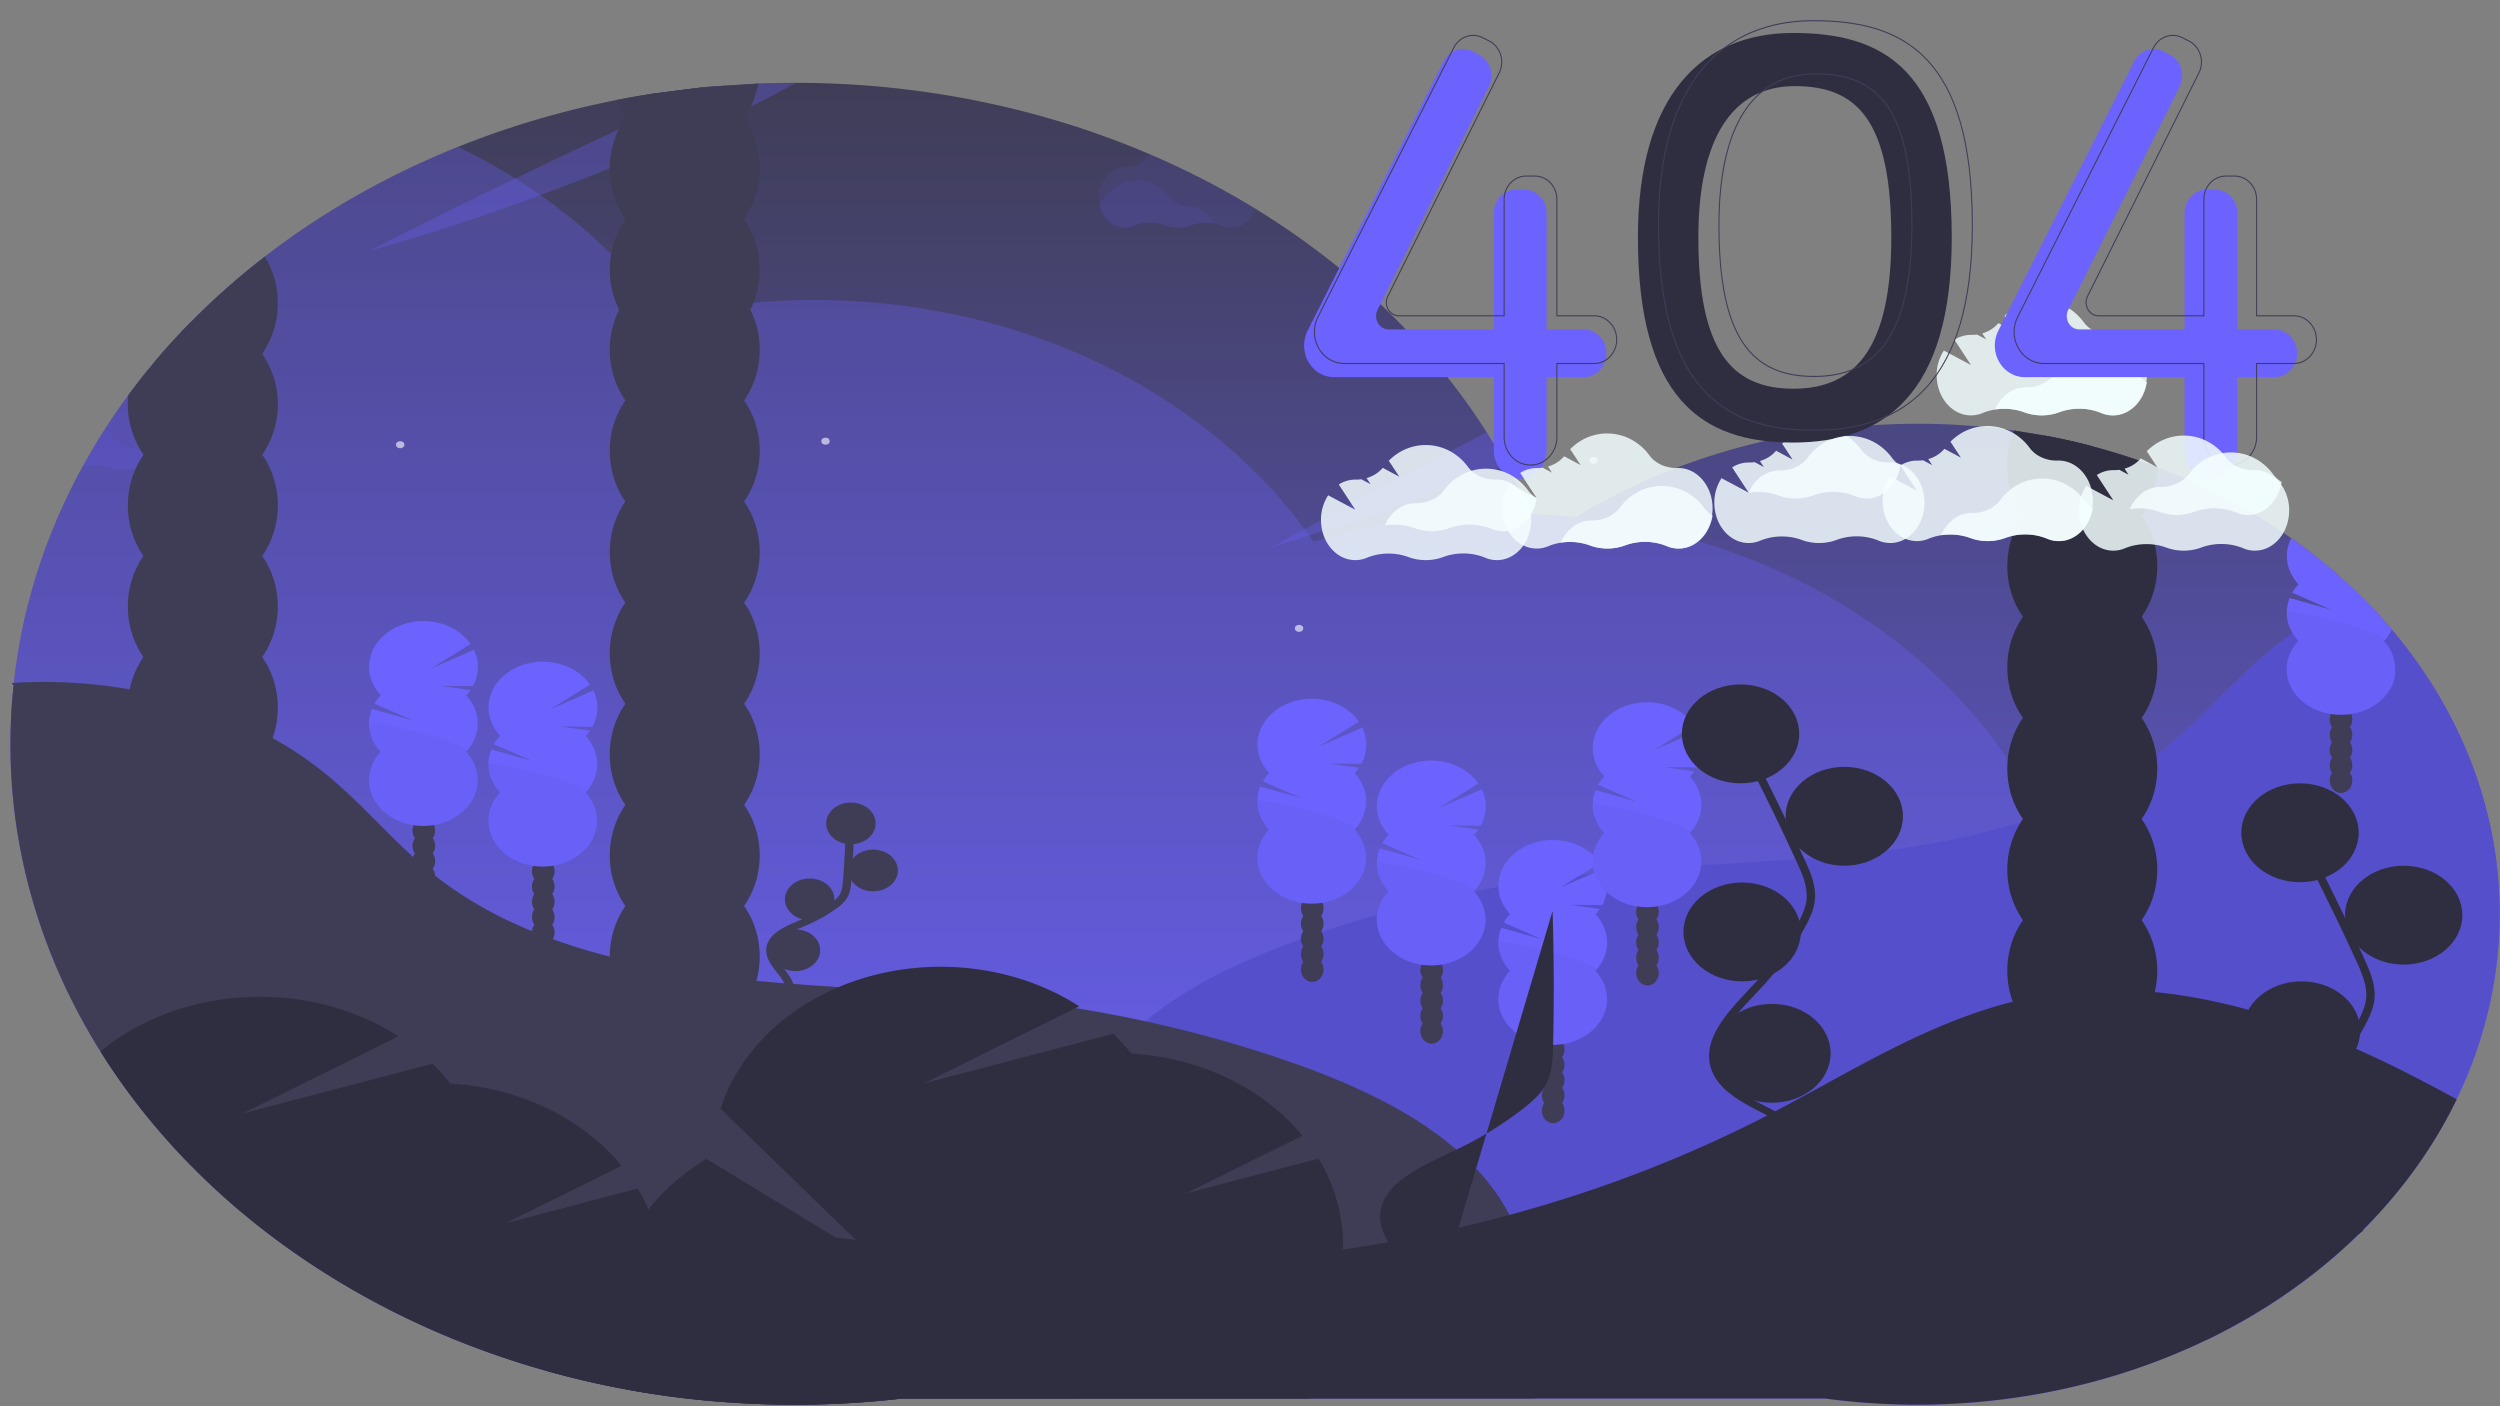 <?xml version="1.0" encoding="UTF-8" standalone="no"?>
<svg
   xmlns:dc="http://purl.org/dc/elements/1.1/"
   xmlns:cc="http://creativecommons.org/ns#"
   xmlns:rdf="http://www.w3.org/1999/02/22-rdf-syntax-ns#"
   xmlns:svg="http://www.w3.org/2000/svg"
   xmlns="http://www.w3.org/2000/svg"
   xmlns:sodipodi="http://sodipodi.sourceforge.net/DTD/sodipodi-0.dtd"
   xmlns:inkscape="http://www.inkscape.org/namespaces/inkscape"
   width="1920"
   height="1080"
   viewBox="0 0 508 285.75"
   version="1.1"
   id="svg8"
   sodipodi:docname="error.svg"
   inkscape:version="1.0.1 (3bc2e813f5, 2020-09-07)">
  <rect x="0" y="0" width="508" height="285.75" fill="#808080" stroke="none"/>
  <defs
     id="defs2">
    <linearGradient
       id="b951b20a-1330-40a2-8498-70064fea6747"
       x1="600"
       y1="847.66"
       x2="600"
       y2="99"
       gradientUnits="userSpaceOnUse">
      <stop
         offset="0"
         stop-color="#6c63ff"
         id="stop1178" />
      <stop
         offset="1"
         stop-color="#3f3d56"
         id="stop1180" />
    </linearGradient>
    <linearGradient
       id="a09f8209-a7b7-4999-9a81-8afbf160c3ae"
       x1="661.47"
       y1="455.58"
       x2="661.47"
       y2="52.33"
       gradientTransform="translate(168)"
       gradientUnits="userSpaceOnUse">
      <stop
         offset="0"
         stop-color="gray"
         stop-opacity="0.25"
         id="stop1183" />
      <stop
         offset="0.54"
         stop-color="gray"
         stop-opacity="0.12"
         id="stop1185" />
      <stop
         offset="1"
         stop-color="gray"
         stop-opacity="0.1"
         id="stop1187" />
    </linearGradient>
    <linearGradient
       id="b951b20a-1330-40a2-8498-70064fea6747-7"
       x1="600"
       y1="847.66"
       x2="600"
       y2="99"
       gradientUnits="userSpaceOnUse">
      <stop
         offset="0"
         stop-color="#6c63ff"
         id="stop2397" />
      <stop
         offset="1"
         stop-color="#3f3d56"
         id="stop2399" />
    </linearGradient>
    <linearGradient
       id="a09f8209-a7b7-4999-9a81-8afbf160c3ae-1"
       x1="661.47"
       y1="455.58"
       x2="661.47"
       y2="52.33"
       gradientTransform="translate(168)"
       gradientUnits="userSpaceOnUse">
      <stop
         offset="0"
         stop-color="gray"
         stop-opacity="0.25"
         id="stop2402" />
      <stop
         offset="0.54"
         stop-color="gray"
         stop-opacity="0.12"
         id="stop2404" />
      <stop
         offset="1"
         stop-color="gray"
         stop-opacity="0.1"
         id="stop2406" />
    </linearGradient>
  </defs>
  <sodipodi:namedview
     id="base"
     pagecolor="#ffffff"
     bordercolor="#666666"
     borderopacity="1.0"
     inkscape:pageopacity="0.0"
     inkscape:pageshadow="2"
     inkscape:zoom="0.49497475"
     inkscape:cx="979.24039"
     inkscape:cy="596.97259"
     inkscape:document-units="mm"
     inkscape:current-layer="g2911"
     inkscape:document-rotation="0"
     showgrid="false"
     units="px"
     inkscape:window-width="1920"
     inkscape:window-height="1001"
     inkscape:window-x="-9"
     inkscape:window-y="-9"
     inkscape:window-maximized="1" />
  <g
     inkscape:label="Layer 1"
     inkscape:groupmode="layer"
     id="layer1">
    <g
       id="g1692"
       transform="matrix(0.417,0,0,0.344,6.941,7.042)">
      <g
         id="g2911"
         transform="matrix(1.021,0,0,1.043,-11.544,-20.212)">
        <path
           d="m 1142.29,408.43 q -7,-9.82 -14.87,-19 a 278.6,278.6 0 0 0 -96.83,-72.77 273.46,273.46 0 0 0 -31.27,-11.93 q -11.1,-3.48 -22.58,-6 L 962.3,295.9 a 278.45,278.45 0 0 0 -209.12,49 q -10.77,-1.31 -21.8,-1.75 c -0.28,-0.77 -0.57,-1.54 -0.87,-2.32 q -3.68,-9.74 -7.89,-19.2 a 374.37,374.37 0 0 0 -62.4,-96.88 c -1.18,-1.32 -2.36,-2.64 -3.56,-3.94 A 378,378 0 0 0 600.1,170.24 373.18,373.18 0 0 0 380.86,99 h -0.53 q -8.76,0 -17.41,0.41 l -22.27,1.68 c -1.83,0.19 -3.66,0.39 -5.48,0.62 v 0 l -22.51,3.4 q -8.94,1.62 -17.73,3.69 A 375.19,375.19 0 0 0 91.8,234.85 q -9.48,11.43 -18,23.63 c -2.71,3.86 -5.35,7.75 -7.9,11.71 -1.23,1.9 -2.44,3.8 -3.64,5.72 Q 56.32,285.42 51,295.3 45.33,305.77 40.32,316.62 a 1.42,1.42 0 0 0 -0.08,0.18 370.54,370.54 0 0 0 -24.73,72.49 v 0 q -2.27,9.84 -4,19.86 -0.68,3.84 -1.26,7.7 l -0.12,0.86 c -1,7 -1.89,14 -2.54,21.13 l -0.87,0.08 c 0.07,0.21 0.14,0.42 0.19,0.64 a 6.45,6.45 0 0 0 0.58,0.31 c -0.08,0.91 -0.15,1.82 -0.22,2.72 A 8.61,8.61 0 0 1 7.08,445 Q 6,459 6,473.34 A 372.42,372.42 0 0 0 48.54,646.8 l 0.39,0.74 A 375.84,375.84 0 0 0 168.57,782 372,372 0 0 0 300.7,839.17 l 8.27,1.69 q 17.14,3.32 34.83,5 18,1.74 36.53,1.75 a 376.28,376.28 0 0 0 51.33,-3.5 h 440.39 l 3.58,0.55 a 277.83,277.83 0 0 0 266.66,-436.28 z"
           transform="translate(-6,-52.33)"
           fill="url(#b951b20a-1330-40a2-8498-70064fea6747)"
           id="path2413"
           style="fill:url(#b951b20a-1330-40a2-8498-70064fea6747-7)" />
        <path
           d="m 995,613.28 v 0 c -0.05,-3.27 -0.16,-6.5 -0.34,-9.74 q -0.32,-6.1 -0.89,-12.15 a 274.18,274.18 0 0 0 -5.43,-34 c -0.11,-0.5 -0.23,-1 -0.35,-1.51 q -3,-12.95 -7.17,-25.43 Q 978,522.07 974.67,514 v 0 q -1.18,-2.91 -2.44,-5.75 a 271.5,271.5 0 0 0 -13,-26 v 0 l -0.63,-1.1 c -1.45,-2.52 -3,-5 -4.48,-7.51 v 0 l -0.61,-1 c -0.29,-0.47 -0.58,-0.87 -0.83,-1.32 v -0.06 q -2.94,-4.67 -6.06,-9.19 a 276.24,276.24 0 0 0 -21.3,-27.1 v 0 a 277.85,277.85 0 0 0 -37.09,-34.58 c 0,0 0,0 0,0 -3.33,-2.55 -6.7,-5.05 -10.15,-7.47 0,0 0,0 0,0 A 273.4,273.4 0 0 0 753.3,345.04 q -10.77,-1.31 -21.8,-1.75 c -1.81,-0.08 -3.62,-0.13 -5.43,-0.16 -2,-0.06 -4,-0.07 -6,-0.07 A 278.73,278.73 0 0 0 684.95,345.28 274.07,274.07 0 0 0 627.89,358.9 275.22,275.22 0 0 0 390,222 a 271.16,271.16 0 0 0 -29.36,1.57 c -1.08,0.09 -2.16,0.22 -3.24,0.35 a 273.83,273.83 0 0 0 -39.17,7.55 c -3.82,-6.28 -7.89,-12.43 -12.2,-18.38 -4.31,-5.95 -8.69,-11.59 -13.37,-17.09 q -6,-7 -12.38,-13.62 a 5.55,5.55 0 0 0 -0.42,-0.42 273.79,273.79 0 0 0 -20.94,-19.36 c -3.9,-3.26 -7.89,-6.42 -12,-9.44 q -7.71,-5.76 -15.83,-10.94 -5.7,-3.66 -11.58,-7 A 376.23,376.23 0 0 0 91.8,234.85 q -9.48,11.43 -18,23.63 c -2.71,3.86 -5.35,7.75 -7.9,11.71 -1.23,1.9 -2.44,3.8 -3.64,5.72 Q 56.32,285.42 51,295.3 45.33,305.77 40.32,316.62 a 1.42,1.42 0 0 0 -0.08,0.18 370.54,370.54 0 0 0 -24.73,72.49 v 0 q -2.27,9.84 -4,19.86 -0.68,3.84 -1.26,7.7 l -0.12,0.86 c -1,7 -1.89,14 -2.54,21.13 l -0.87,0.08 c 0.07,0.21 0.14,0.42 0.19,0.64 a 6.45,6.45 0 0 0 0.58,0.31 c -0.08,0.91 -0.15,1.82 -0.22,2.72 A 8.61,8.61 0 0 1 7.08,445 Q 6,459 6,473.34 A 372.42,372.42 0 0 0 48.54,646.8 c 0.33,0.05 0.67,0.1 1,0.13 v 0 a 276.23,276.23 0 0 0 105.21,-7.46 q 4.68,7.72 9.86,15.1 3.83,5.48 7.92,10.74 A 276.34,276.34 0 0 0 255.68,737 c 1.41,0.8 2.84,1.57 4.27,2.34 A 270.73,270.73 0 0 0 300,756.88 q 8,2.79 16.31,5.09 c 0.31,0.08 0.62,0.18 0.93,0.25 a 272.89,272.89 0 0 0 53.13,9 q 9.72,0.71 19.62,0.71 a 278,278 0 0 0 44.34,-3.56 271.65,271.65 0 0 0 27.18,-5.87 v 0 q 10.5,-2.81 20.65,-6.43 2.85,4.89 5.89,9.64 A 271.45,271.45 0 0 0 511,796.67 q 6.29,7.38 13.11,14.29 a 276,276 0 0 0 39.45,33.2 h 308.49 l 3.58,0.55 A 277.57,277.57 0 0 0 915.9,811 274.3,274.3 0 0 0 991,664.69 q 1.37,-8 2.27,-16.06 A 277.48,277.48 0 0 0 995,618 c 0,-1.6 0,-3.16 0,-4.72 z"
           transform="translate(-6,-52.33)"
           fill="#6c63ff"
           opacity="0.3"
           id="path2415" />
        <path
           d="M 1194,569.87 A 278.29,278.29 0 0 1 1054.29,811 H 512.83 q -1,-7.15 -1.81,-14.29 c -0.43,-3.56 -0.83,-7.11 -1.21,-10.67 -0.66,-6.18 -1.24,-12.41 -1.69,-18.69 -2.4,-33.62 -1,-68 12.4,-98.09 a 118.7,118.7 0 0 1 5.68,-11.26 124.72,124.72 0 0 1 10.45,-15.37 139.73,139.73 0 0 1 11,-12.23 166.74,166.74 0 0 1 16.71,-14.4 c 2.81,-2.13 5.7,-4.2 8.64,-6.19 l 0.54,-0.36 c 15.07,-10.14 31.65,-18.44 48.35,-25.52 l 3.46,-1.44 0.9,-0.37 c 1.63,-0.68 3.26,-1.33 4.89,-2 l 0.65,-0.26 q 13.21,-5.26 26.61,-9.76 22.76,-7.67 46.17,-13.19 5.82,-1.38 11.68,-2.61 5.67,-1.21 11.37,-2.28 12.61,-2.4 25.32,-4.16 c 0.88,-0.12 1.75,-0.24 2.63,-0.34 l 5.54,-0.73 1,-0.12 c 1.59,-0.2 3.19,-0.38 4.79,-0.56 6.53,-0.75 13.07,-1.39 19.61,-2 0,0 0,0 0,0 0.26,0 0.51,0 0.76,-0.09 h 0.06 q 10.39,-0.88 20.8,-1.64 l 4.86,-0.36 4,-0.28 q 11.88,-0.84 23.76,-1.68 c 6.42,-0.49 12.83,-1 19.24,-1.57 1.09,-0.09 2.17,-0.18 3.26,-0.29 l 2.21,-0.21 a 4.07,4.07 0 0 0 0.6,-0.06 h 0.28 l 3.71,-0.37 a 1.66,1.66 0 0 1 0.22,0 v 0 c 1.07,-0.1 2.12,-0.21 3.18,-0.33 8.5,-0.88 17,-1.92 25.44,-3.19 l 2.58,-0.38 a 363.89,363.89 0 0 0 43.37,-9.38 q 4.88,-1.39 9.7,-2.94 5.53,-1.79 11,-3.8 l 1.54,-0.57 c 2.54,-1 5.06,-2 7.56,-3 v 0 c 3.64,-1.5 7.24,-3.11 10.78,-4.8 l 0.46,-0.21 q 6.32,-3 12.4,-6.44 c 1.88,-1.06 3.75,-2.16 5.59,-3.29 a 177.11,177.11 0 0 0 26.26,-19.32 c 0.62,-0.56 1.23,-1.11 1.83,-1.67 l 0.2,-0.18 a 273.09,273.09 0 0 0 22.42,-24 c 9.94,-11.68 19.56,-23.69 30.53,-34.38 q 4.8,-4.68 10,-9 c 4,-3.3 8.08,-6.41 12.32,-9.33 l 0.63,-0.44 a 181.25,181.25 0 0 1 19.36,-11.57 q 7.85,9.17 14.87,19 A 276.44,276.44 0 0 1 1194,569.87 Z"
           transform="translate(-6,-52.33)"
           fill="#6c63ff"
           id="path2417" />
        <path
           d="M 1194,569.87 A 278.29,278.29 0 0 1 1054.29,811 H 512.83 q -1,-7.15 -1.81,-14.29 c -0.43,-3.56 -0.83,-7.11 -1.21,-10.67 -0.66,-6.18 -1.24,-12.41 -1.69,-18.69 -2.4,-33.62 -1,-68 12.4,-98.09 a 118.7,118.7 0 0 1 5.68,-11.26 124.72,124.72 0 0 1 10.45,-15.37 139.73,139.73 0 0 1 11,-12.23 166.74,166.74 0 0 1 16.71,-14.4 c 2.81,-2.13 5.7,-4.2 8.64,-6.19 l 0.54,-0.36 c 15.07,-10.14 31.65,-18.44 48.35,-25.52 l 3.46,-1.44 0.9,-0.37 c 1.63,-0.68 3.26,-1.33 4.89,-2 l 0.65,-0.26 q 13.21,-5.26 26.61,-9.76 22.76,-7.67 46.17,-13.19 5.82,-1.38 11.68,-2.61 5.67,-1.21 11.37,-2.28 12.61,-2.4 25.32,-4.16 c 0.88,-0.12 1.75,-0.24 2.63,-0.34 l 5.54,-0.73 1,-0.12 c 1.59,-0.2 3.19,-0.38 4.79,-0.56 6.53,-0.75 13.07,-1.39 19.61,-2 0,0 0,0 0,0 0.26,0 0.51,0 0.76,-0.09 h 0.06 q 10.39,-0.88 20.8,-1.64 l 4.86,-0.36 4,-0.28 q 11.88,-0.84 23.76,-1.68 c 6.42,-0.49 12.83,-1 19.24,-1.57 1.09,-0.09 2.17,-0.18 3.26,-0.29 l 2.21,-0.21 a 4.07,4.07 0 0 0 0.6,-0.06 h 0.28 l 3.71,-0.37 a 1.66,1.66 0 0 1 0.22,0 v 0 c 1.07,-0.1 2.12,-0.21 3.18,-0.33 8.5,-0.88 17,-1.92 25.44,-3.19 l 2.58,-0.38 a 363.89,363.89 0 0 0 43.37,-9.38 q 4.88,-1.39 9.7,-2.94 5.53,-1.79 11,-3.8 l 1.54,-0.57 c 2.54,-1 5.06,-2 7.56,-3 v 0 c 3.64,-1.5 7.24,-3.11 10.78,-4.8 l 0.46,-0.21 q 6.32,-3 12.4,-6.44 c 1.88,-1.06 3.75,-2.16 5.59,-3.29 a 177.11,177.11 0 0 0 26.26,-19.32 c 0.62,-0.56 1.23,-1.11 1.83,-1.67 l 0.2,-0.18 a 273.09,273.09 0 0 0 22.42,-24 c 9.94,-11.68 19.56,-23.69 30.53,-34.38 q 4.8,-4.68 10,-9 c 4,-3.3 8.08,-6.41 12.32,-9.33 l 0.63,-0.44 a 181.25,181.25 0 0 1 19.36,-11.57 q 7.85,9.17 14.87,19 A 276.44,276.44 0 0 1 1194,569.87 Z"
           transform="translate(-6,-52.33)"
           opacity="0.2"
           id="path2419" />
        <ellipse
           cx="197.29"
           cy="504.78"
           rx="5.41"
           ry="7.09"
           fill="#3f3d56"
           id="ellipse2421" />
        <ellipse
           cx="197.29"
           cy="496.12"
           rx="5.41"
           ry="7.09"
           fill="#3f3d56"
           id="ellipse2423" />
        <ellipse
           cx="197.29"
           cy="487.46"
           rx="5.41"
           ry="7.09"
           fill="#3f3d56"
           id="ellipse2425" />
        <ellipse
           cx="197.29"
           cy="478.8"
           rx="5.41"
           ry="7.09"
           fill="#3f3d56"
           id="ellipse2427" />
        <ellipse
           cx="197.29"
           cy="470.14"
           rx="5.41"
           ry="7.09"
           fill="#3f3d56"
           id="ellipse2429" />
        <ellipse
           cx="197.29"
           cy="461.48"
           rx="5.41"
           ry="7.09"
           fill="#3f3d56"
           id="ellipse2431" />
        <ellipse
           cx="197.29"
           cy="452.82"
           rx="5.41"
           ry="7.09"
           fill="#3f3d56"
           id="ellipse2433" />
        <path
           d="m 223.55,445.88 a 26.3,26.3 0 0 0 2,-3 l -14.22,-2.33 15.38,0.11 a 26,26 0 0 0 0.49,-20.54 l -20.64,10.7 19,-14 a 25.93,25.93 0 1 0 -42.83,29 25.91,25.91 0 0 0 -3,4.73 l 18.47,9.59 -19.69,-6.61 a 25.93,25.93 0 0 0 4.18,24.35 25.93,25.93 0 1 0 40.76,0 25.92,25.92 0 0 0 0,-32.06 z"
           transform="translate(-6,-52.33)"
           fill="#6c63ff"
           id="path2435" />
        <path
           d="m 177.24,461.91 a 25.85,25.85 0 0 0 5.55,16 25.93,25.93 0 1 0 40.76,0 c 3.45,-4.38 -46.31,-18.91 -46.31,-16 z"
           transform="translate(-6,-52.33)"
           opacity="0.03"
           id="path2437" />
        <ellipse
           cx="254.29"
           cy="527.78"
           rx="5.41"
           ry="7.09"
           fill="#3f3d56"
           id="ellipse2439" />
        <ellipse
           cx="254.29"
           cy="519.12"
           rx="5.41"
           ry="7.09"
           fill="#3f3d56"
           id="ellipse2441" />
        <ellipse
           cx="254.29"
           cy="510.46"
           rx="5.41"
           ry="7.09"
           fill="#3f3d56"
           id="ellipse2443" />
        <ellipse
           cx="254.29"
           cy="501.8"
           rx="5.41"
           ry="7.09"
           fill="#3f3d56"
           id="ellipse2445" />
        <ellipse
           cx="254.29"
           cy="493.14"
           rx="5.41"
           ry="7.09"
           fill="#3f3d56"
           id="ellipse2447" />
        <ellipse
           cx="254.29"
           cy="484.48"
           rx="5.41"
           ry="7.09"
           fill="#3f3d56"
           id="ellipse2449" />
        <ellipse
           cx="254.29"
           cy="475.82"
           rx="5.41"
           ry="7.09"
           fill="#3f3d56"
           id="ellipse2451" />
        <path
           d="m 280.55,468.88 a 26.3,26.3 0 0 0 2,-3 l -14.22,-2.33 15.38,0.11 a 26,26 0 0 0 0.49,-20.54 l -20.64,10.7 19,-14 a 25.93,25.93 0 1 0 -42.83,29 25.91,25.91 0 0 0 -3,4.73 l 18.47,9.59 -19.69,-6.61 a 25.93,25.93 0 0 0 4.18,24.35 25.93,25.93 0 1 0 40.76,0 25.92,25.92 0 0 0 0,-32.06 z"
           transform="translate(-6,-52.33)"
           fill="#6c63ff"
           id="path2453" />
        <path
           d="m 234.24,484.91 a 25.85,25.85 0 0 0 5.55,16 25.93,25.93 0 1 0 40.76,0 c 3.45,-4.38 -46.31,-18.91 -46.31,-16 z"
           transform="translate(-6,-52.33)"
           opacity="0.03"
           id="path2455" />
        <ellipse
           cx="621.29"
           cy="548.78"
           rx="5.41"
           ry="7.09"
           fill="#3f3d56"
           id="ellipse2457" />
        <ellipse
           cx="621.29"
           cy="540.12"
           rx="5.41"
           ry="7.09"
           fill="#3f3d56"
           id="ellipse2459" />
        <ellipse
           cx="621.29"
           cy="531.46"
           rx="5.41"
           ry="7.09"
           fill="#3f3d56"
           id="ellipse2461" />
        <ellipse
           cx="621.29"
           cy="522.8"
           rx="5.41"
           ry="7.09"
           fill="#3f3d56"
           id="ellipse2463" />
        <ellipse
           cx="621.29"
           cy="514.14"
           rx="5.41"
           ry="7.09"
           fill="#3f3d56"
           id="ellipse2465" />
        <ellipse
           cx="621.29"
           cy="505.48"
           rx="5.41"
           ry="7.09"
           fill="#3f3d56"
           id="ellipse2467" />
        <ellipse
           cx="621.29"
           cy="496.82"
           rx="5.41"
           ry="7.09"
           fill="#3f3d56"
           id="ellipse2469" />
        <path
           d="m 647.55,489.88 a 26.3,26.3 0 0 0 2,-3 l -14.22,-2.33 15.38,0.11 a 26,26 0 0 0 0.49,-20.54 l -20.64,10.7 19,-14 a 25.93,25.93 0 1 0 -42.83,29 25.91,25.91 0 0 0 -3,4.73 l 18.47,9.59 -19.69,-6.61 a 25.93,25.93 0 0 0 4.18,24.35 25.93,25.93 0 1 0 40.76,0 25.92,25.92 0 0 0 0,-32.06 z"
           transform="translate(-6,-52.33)"
           fill="#6c63ff"
           id="path2471" />
        <path
           d="m 601.24,505.91 a 25.85,25.85 0 0 0 5.55,16 25.93,25.93 0 1 0 40.76,0 c 3.45,-4.38 -46.31,-18.91 -46.31,-16 z"
           transform="translate(-6,-52.33)"
           opacity="0.03"
           id="path2473" />
        <ellipse
           cx="678.29"
           cy="583.78"
           rx="5.41"
           ry="7.09"
           fill="#3f3d56"
           id="ellipse2475" />
        <ellipse
           cx="678.29"
           cy="575.12"
           rx="5.41"
           ry="7.09"
           fill="#3f3d56"
           id="ellipse2477" />
        <ellipse
           cx="678.29"
           cy="566.46"
           rx="5.41"
           ry="7.09"
           fill="#3f3d56"
           id="ellipse2479" />
        <ellipse
           cx="678.29"
           cy="557.8"
           rx="5.41"
           ry="7.09"
           fill="#3f3d56"
           id="ellipse2481" />
        <ellipse
           cx="678.29"
           cy="549.14"
           rx="5.41"
           ry="7.09"
           fill="#3f3d56"
           id="ellipse2483" />
        <ellipse
           cx="678.29"
           cy="540.48"
           rx="5.41"
           ry="7.09"
           fill="#3f3d56"
           id="ellipse2485" />
        <ellipse
           cx="678.29"
           cy="531.82"
           rx="5.41"
           ry="7.09"
           fill="#3f3d56"
           id="ellipse2487" />
        <path
           d="m 704.55,524.88 a 26.3,26.3 0 0 0 2,-3 l -14.22,-2.33 15.38,0.11 a 26,26 0 0 0 0.49,-20.54 l -20.64,10.7 19,-14 a 25.93,25.93 0 1 0 -42.83,29 25.91,25.91 0 0 0 -3,4.73 l 18.47,9.59 -19.69,-6.61 a 25.93,25.93 0 0 0 4.18,24.35 25.93,25.93 0 1 0 40.76,0 25.92,25.92 0 0 0 0,-32.06 z"
           transform="translate(-6,-52.33)"
           fill="#6c63ff"
           id="path2489" />
        <path
           d="m 658.24,540.91 a 25.85,25.85 0 0 0 5.55,16 25.93,25.93 0 1 0 40.76,0 c 3.45,-4.38 -46.31,-18.91 -46.31,-16 z"
           transform="translate(-6,-52.33)"
           opacity="0.03"
           id="path2491" />
        <ellipse
           cx="736.29"
           cy="628.78"
           rx="5.41"
           ry="7.09"
           fill="#3f3d56"
           id="ellipse2493" />
        <ellipse
           cx="736.29"
           cy="620.12"
           rx="5.41"
           ry="7.09"
           fill="#3f3d56"
           id="ellipse2495" />
        <ellipse
           cx="736.29"
           cy="611.46"
           rx="5.41"
           ry="7.09"
           fill="#3f3d56"
           id="ellipse2497" />
        <ellipse
           cx="736.29"
           cy="602.8"
           rx="5.41"
           ry="7.09"
           fill="#3f3d56"
           id="ellipse2499" />
        <ellipse
           cx="736.29"
           cy="594.14"
           rx="5.41"
           ry="7.09"
           fill="#3f3d56"
           id="ellipse2501" />
        <ellipse
           cx="736.29"
           cy="585.48"
           rx="5.41"
           ry="7.09"
           fill="#3f3d56"
           id="ellipse2503" />
        <ellipse
           cx="736.29"
           cy="576.82"
           rx="5.41"
           ry="7.09"
           fill="#3f3d56"
           id="ellipse2505" />
        <path
           d="m 762.55,569.88 a 26.3,26.3 0 0 0 2,-3 l -14.22,-2.33 15.38,0.11 a 26,26 0 0 0 0.49,-20.54 l -20.64,10.7 19,-14 a 25.93,25.93 0 1 0 -42.83,29 25.91,25.91 0 0 0 -3,4.73 l 18.47,9.59 -19.69,-6.61 a 25.93,25.93 0 0 0 4.18,24.35 25.93,25.93 0 1 0 40.76,0 25.92,25.92 0 0 0 0,-32.06 z"
           transform="translate(-6,-52.33)"
           fill="#6c63ff"
           id="path2507" />
        <path
           d="m 716.24,585.91 a 25.85,25.85 0 0 0 5.55,16 25.93,25.93 0 1 0 40.76,0 c 3.45,-4.38 -46.31,-18.91 -46.31,-16 z"
           transform="translate(-6,-52.33)"
           opacity="0.03"
           id="path2509" />
        <ellipse
           cx="781.29"
           cy="550.78"
           rx="5.41"
           ry="7.09"
           fill="#3f3d56"
           id="ellipse2511" />
        <ellipse
           cx="781.29"
           cy="542.12"
           rx="5.41"
           ry="7.09"
           fill="#3f3d56"
           id="ellipse2513" />
        <ellipse
           cx="781.29"
           cy="533.46"
           rx="5.41"
           ry="7.09"
           fill="#3f3d56"
           id="ellipse2515" />
        <ellipse
           cx="781.29"
           cy="524.8"
           rx="5.41"
           ry="7.09"
           fill="#3f3d56"
           id="ellipse2517" />
        <ellipse
           cx="781.29"
           cy="516.14"
           rx="5.41"
           ry="7.09"
           fill="#3f3d56"
           id="ellipse2519" />
        <ellipse
           cx="781.29"
           cy="507.48"
           rx="5.41"
           ry="7.09"
           fill="#3f3d56"
           id="ellipse2521" />
        <ellipse
           cx="781.29"
           cy="498.82"
           rx="5.41"
           ry="7.09"
           fill="#3f3d56"
           id="ellipse2523" />
        <path
           d="m 807.55,491.88 a 26.3,26.3 0 0 0 2,-3 l -14.22,-2.33 15.38,0.11 a 26,26 0 0 0 0.49,-20.54 l -20.64,10.7 19,-14 a 25.93,25.93 0 1 0 -42.83,29 25.91,25.91 0 0 0 -3,4.73 l 18.47,9.59 -19.69,-6.61 a 25.93,25.93 0 0 0 4.18,24.35 25.93,25.93 0 1 0 40.76,0 25.92,25.92 0 0 0 0,-32.06 z"
           transform="translate(-6,-52.33)"
           fill="#6c63ff"
           id="path2525" />
        <path
           d="m 761.24,507.91 a 25.85,25.85 0 0 0 5.55,16 25.93,25.93 0 1 0 40.76,0 c 3.45,-4.38 -46.31,-18.91 -46.31,-16 z"
           transform="translate(-6,-52.33)"
           opacity="0.03"
           id="path2527" />
        <ellipse
           cx="1112.29"
           cy="441.78"
           rx="5.41"
           ry="7.09"
           fill="#3f3d56"
           id="ellipse2529" />
        <ellipse
           cx="1112.29"
           cy="433.12"
           rx="5.41"
           ry="7.09"
           fill="#3f3d56"
           id="ellipse2531" />
        <ellipse
           cx="1112.29"
           cy="424.46"
           rx="5.41"
           ry="7.09"
           fill="#3f3d56"
           id="ellipse2533" />
        <ellipse
           cx="1112.29"
           cy="415.8"
           rx="5.41"
           ry="7.09"
           fill="#3f3d56"
           id="ellipse2535" />
        <ellipse
           cx="1112.29"
           cy="407.14"
           rx="5.41"
           ry="7.09"
           fill="#3f3d56"
           id="ellipse2537" />
        <ellipse
           cx="1112.29"
           cy="398.48"
           rx="5.41"
           ry="7.09"
           fill="#3f3d56"
           id="ellipse2539" />
        <ellipse
           cx="1112.29"
           cy="389.82"
           rx="5.41"
           ry="7.09"
           fill="#3f3d56"
           id="ellipse2541" />
        <path
           d="m 1144.1,431 c 0,0.39 0,0.8 0,1.18 0,0.38 0,0.51 0,0.76 0,0.25 0,0.38 0,0.57 0,0.19 0,0.31 0,0.46 0,0.15 -0.07,0.55 -0.11,0.83 0,0.11 0,0.22 0,0.34 0,0.3 -0.1,0.57 -0.16,0.86 a 4.91,4.91 0 0 1 -0.1,0.5 c -0.07,0.37 -0.16,0.72 -0.26,1.08 -0.1,0.36 -0.19,0.73 -0.3,1.07 a 21.41,21.41 0 0 1 -0.89,2.44 c -0.16,0.4 -0.33,0.78 -0.52,1.16 -0.19,0.38 -0.34,0.69 -0.52,1 -0.18,0.31 -0.29,0.54 -0.44,0.8 -0.15,0.26 -0.3,0.5 -0.47,0.75 -0.17,0.25 -0.12,0.2 -0.19,0.31 -0.07,0.11 -0.28,0.43 -0.42,0.63 -0.14,0.2 -0.09,0.13 -0.15,0.2 -0.17,0.26 -0.36,0.52 -0.56,0.77 a 26.1,26.1 0 0 1 -3.31,3.59 c -0.26,0.24 -0.52,0.46 -0.79,0.68 l -0.09,0.07 -0.71,0.57 -0.38,0.27 c -0.23,0.18 -0.48,0.35 -0.72,0.51 a 24.37,24.37 0 0 1 -3.58,2.05 8.94,8.94 0 0 1 -1,0.43 c -0.32,0.14 -0.64,0.27 -1,0.38 -0.36,0.11 -0.41,0.17 -0.62,0.23 l -0.36,0.13 -1,0.28 -1,0.27 a 2.57,2.57 0 0 1 -0.38,0.08 l -0.85,0.18 c -0.62,0.13 -1.24,0.24 -1.87,0.31 h -0.1 c -0.22,0 -0.45,0.06 -0.67,0.07 a 6.83,6.83 0 0 1 -0.78,0.06 h -0.51 c -0.35,0 -0.71,0 -1.07,0 -0.36,0 -0.7,0 -1,0 h -0.39 a 6.48,6.48 0 0 1 -0.77,-0.06 4.62,4.62 0 0 1 -0.64,-0.06 v 0 c -0.65,-0.07 -1.29,-0.15 -1.92,-0.28 -0.34,-0.06 -0.67,-0.14 -1,-0.22 a 0.59,0.59 0 0 1 -0.22,-0.05 26.17,26.17 0 0 1 -4.1,-1.33 22.52,22.52 0 0 1 -2.1,-1 c -0.32,-0.17 -0.65,-0.35 -1,-0.54 l -0.7,-0.43 c -0.46,-0.28 -0.91,-0.59 -1.35,-0.91 -0.18,-0.13 -0.36,-0.26 -0.54,-0.41 a 3.8,3.8 0 0 1 -0.38,-0.29 c -0.19,-0.16 -0.38,-0.3 -0.57,-0.47 a 0.47,0.47 0 0 1 -0.15,-0.13 c -0.25,-0.2 -0.49,-0.43 -0.73,-0.64 a 25.91,25.91 0 0 1 -2.29,-2.4 c -0.24,-0.28 -0.47,-0.57 -0.69,-0.85 -0.22,-0.28 -0.32,-0.42 -0.46,-0.63 -0.14,-0.21 -0.24,-0.33 -0.35,-0.49 -0.11,-0.16 -0.31,-0.45 -0.46,-0.69 -0.15,-0.24 -0.37,-0.6 -0.55,-0.9 -0.36,-0.6 -0.69,-1.22 -1,-1.85 -0.14,-0.29 -0.27,-0.57 -0.39,-0.87 -0.23,-0.5 -0.44,-1 -0.63,-1.57 -0.14,-0.36 -0.26,-0.73 -0.37,-1.1 -0.11,-0.37 -0.24,-0.8 -0.34,-1.21 a 0.08,0.08 0 0 1 0,-0.05 c -0.09,-0.36 -0.18,-0.73 -0.25,-1.08 -0.07,-0.35 -0.13,-0.62 -0.17,-0.93 -0.04,-0.31 -0.1,-0.56 -0.14,-0.84 a 1.5,1.5 0 0 1 0,-0.22 c -0.06,-0.33 -0.09,-0.68 -0.12,-1 -0.03,-0.32 -0.07,-0.78 -0.08,-1.16 -0.01,-0.38 0,-0.79 0,-1.19 a 25.85,25.85 0 0 1 5.55,-16 c -0.44,-0.56 -0.86,-1.13 -1.24,-1.72 -0.13,-0.19 -0.25,-0.37 -0.36,-0.56 -0.11,-0.19 -0.33,-0.54 -0.48,-0.81 -0.15,-0.27 -0.37,-0.64 -0.55,-1 a 0.41,0.41 0 0 1 -0.05,-0.09 22.28,22.28 0 0 1 -0.94,-2 c -0.1,-0.24 -0.19,-0.47 -0.28,-0.7 -0.25,-0.67 -0.47,-1.34 -0.67,-2 a 23.08,23.08 0 0 1 -0.55,-2.39 c -0.05,-0.24 -0.09,-0.49 -0.12,-0.73 a 0.11,0.11 0 0 1 0,-0.06 c 0,-0.24 -0.08,-0.47 -0.11,-0.71 -0.07,-0.57 -0.12,-1.16 -0.15,-1.75 0,-0.17 0,-0.33 0,-0.5 0,-0.32 0,-0.63 0,-0.94 a 26,26 0 0 1 1.37,-8.31 l 19.69,6.61 -18.47,-9.61 a 26.17,26.17 0 0 1 3,-4.72 26,26 0 0 1 -3.48,-26.2 279.07,279.07 0 0 1 33.11,32.75 q 7.85,9.17 14.87,19 a 25.55,25.55 0 0 1 -3.66,6.41 l -0.08,0.1 a 25.79,25.79 0 0 1 5.33,15.91 z"
           transform="translate(-6,-52.33)"
           fill="#6c63ff"
           id="path2543" />
        <path
           d="m 1092.24,398.91 a 25.85,25.85 0 0 0 5.55,16 25.93,25.93 0 1 0 40.76,0 c 3.45,-4.38 -46.31,-18.91 -46.31,-16 z"
           transform="translate(-6,-52.33)"
           opacity="0.03"
           id="path2545" />
        <path
           d="m 660.22,224.79 q -17.22,5.76 -34.82,10.31 15.61,-7.31 31.26,-14.25 c 1.2,1.3 2.34,2.62 3.56,3.94 z"
           transform="translate(-6,-52.33)"
           fill="#6c63ff"
           opacity="0.3"
           id="path2547" />
        <path
           d="m 362.92,99.42 q 8.65,-0.42 17.41,-0.41 h 0.53 c -7.12,4.69 -14.28,9.19 -21.49,13.41 -1.81,1 -3.62,2.1 -5.44,3.11 q -2.06,1.17 -4.12,2.29 -16.24,8.85 -32.7,17.21 -12.5,6.34 -25.09,12.38 -16.45,7.88 -33.1,15.19 C 232,174.39 204.84,185 177.4,194.11 q 34.75,-21 69.55,-41 24.65,-14.11 49.36,-27.8 2.69,-1.5 5.37,-3 18.06,-10 36.18,-19.74 l 2.79,-1.51 z"
           transform="translate(-6,-52.33)"
           fill="#6c63ff"
           opacity="0.3"
           id="path2549" />
        <path
           d="m 734.83,811 c -0.18,-24.58 -3.56,-48.81 -13.35,-70.74 A 118.7,118.7 0 0 0 715.8,729 124.6,124.6 0 0 0 705.51,713.84 133.22,133.22 0 0 0 696.08,703.13 171.54,171.54 0 0 0 669,680.79 c -16.25,-11 -34.28,-19.86 -52.35,-27.32 a 518,518 0 0 0 -69,-23 q -4.18,-1.06 -8.39,-2.08 c -0.87,-0.22 -1.74,-0.42 -2.62,-0.63 l -2.83,-0.65 v 0 c -1.62,-0.38 -3.22,-0.73 -4.84,-1.09 q -7.24,-1.59 -14.52,-3 -12.61,-2.4 -25.32,-4.16 c -18.32,-2.52 -36.76,-4.09 -55.21,-5.44 l -8.89,-0.64 v 0 q -11.88,-0.84 -23.76,-1.68 c -7.93,-0.6 -15.85,-1.23 -23.76,-2 l -1.91,-0.1 -3.71,-0.37 c -3.28,-0.34 -6.57,-0.68 -9.85,-1.06 q -9.51,-1.08 -19,-2.49 -10.55,-1.57 -21.06,-3.7 l -1.15,-0.24 c -1.86,-0.38 -3.72,-0.79 -5.57,-1.2 -1.1,-0.24 -2.19,-0.49 -3.28,-0.75 q -10.08,-2.37 -20,-5.36 a 260.19,260.19 0 0 1 -27.17,-9.87 q -4.43,-1.89 -8.76,-4 l -1.18,-0.59 a 185.54,185.54 0 0 1 -45.1,-30.31 l -1.13,-1 -2.4,-2.3 c -1.41,-1.37 -2.79,-2.78 -4.15,-4.19 -1.36,-1.41 -2.63,-2.75 -3.93,-4.15 -7.55,-8.17 -14.61,-16.83 -21.83,-25.34 -6.25,-7.35 -12.61,-14.58 -19.51,-21.32 -1.27,-1.24 -2.56,-2.44 -3.87,-3.63 A 169.64,169.64 0 0 0 133.94,472 c -0.94,-0.65 -1.89,-1.28 -2.84,-1.9 q -5.62,-3.72 -11.53,-7 c -3.85,-2.14 -7.79,-4.14 -11.79,-6 q -8,-3.72 -16.27,-6.69 A 204.16,204.16 0 0 0 62.9,442.48 206.59,206.59 0 0 0 20.21,438.3 v 0 c -4.22,0.05 -8.44,0.22 -12.63,0.55 l -0.87,0.08 c 0.07,0.21 0.14,0.42 0.19,0.64 a 6.45,6.45 0 0 0 0.58,0.31 C 7.4,440.79 7.33,441.7 7.26,442.6 A 8.61,8.61 0 0 1 7.08,445 Q 6,459 6,473.34 A 372.42,372.42 0 0 0 48.54,646.8 l 0.39,0.74 A 375.84,375.84 0 0 0 168.57,782 372,372 0 0 0 300.7,839.17 l 8.27,1.69 q 17.14,3.32 34.83,5 18,1.74 36.53,1.75 a 376.28,376.28 0 0 0 51.33,-3.5 h 301.76 c 0.92,-10.96 1.49,-22.11 1.41,-33.11 z"
           transform="translate(-6,-52.33)"
           fill="#3f3d56"
           id="path2553" />
        <path
           d="m 580.05,178.47 a 18.21,18.21 0 0 0 -10.55,1.15 15.54,15.54 0 0 1 -12.65,0 17.76,17.76 0 0 0 -14.89,0.29 9.3,9.3 0 0 1 -4.29,1.07 c -6,0 -11.06,-6.08 -12.1,-14.1 a 11.45,11.45 0 0 0 3,-3.25 c 3.53,-5.7 9,-9.36 15.17,-9.36 6.17,0 11.57,3.61 15.11,9.25 a 11.63,11.63 0 0 0 10,5.51 H 569 c 4.86,-0.03 9,3.82 11.05,9.44 z"
           transform="translate(-6,-52.33)"
           fill="#6c63ff"
           opacity="0.1"
           id="path2555" />
        <path
           d="m 600.1,170.28 c -1.83,6.29 -6.25,10.74 -11.4,10.74 a 9.21,9.21 0 0 1 -4.24,-1.05 17.76,17.76 0 0 0 -14.76,-0.29 15.68,15.68 0 0 1 -6.3,1.34 15.48,15.48 0 0 1 -4.84,-0.79 c -0.26,-0.07 -0.53,-0.18 -0.79,-0.27 -0.26,-0.09 -0.49,-0.19 -0.73,-0.3 a 0.49,0.49 0 0 0 -0.19,-0.07 7.52,7.52 0 0 0 -0.78,-0.32 c -0.25,-0.1 -0.5,-0.18 -0.75,-0.27 a 17.68,17.68 0 0 0 -13.17,0.94 9.27,9.27 0 0 1 -4.28,1.08 8.39,8.39 0 0 1 -2.4,-0.35 c -0.11,0 -0.21,-0.06 -0.32,-0.08 -0.11,-0.02 -0.24,-0.07 -0.36,-0.12 -4.65,-1.67 -8.23,-7.06 -9,-13.75 a 23.08,23.08 0 0 1 -0.18,-2.91 c 0,-9.51 5.5,-17.21 12.3,-17.21 h 0.33 a 11.35,11.35 0 0 0 10,-5.4 18,18 0 0 1 1.29,-1.86 374.17,374.17 0 0 1 50.57,30.94 z"
           transform="translate(-6,-52.33)"
           fill="#6c63ff"
           opacity="0.1"
           id="path2557" />
        <path
           d="M 77.05,315.82 A 17.64,17.64 0 0 0 73.56,315.5 17.89,17.89 0 0 0 66.5,317 c -0.22,0.09 -0.44,0.19 -0.67,0.27 a 15.46,15.46 0 0 1 -5.62,1.06 15.74,15.74 0 0 1 -4.65,-0.71 c -0.26,-0.09 -0.53,-0.18 -0.79,-0.29 -0.26,-0.11 -0.62,-0.23 -0.92,-0.37 l -0.78,-0.32 -0.75,-0.26 a 17.86,17.86 0 0 0 -12,0.27 q 5,-10.86 10.68,-21.32 a 21.78,21.78 0 0 1 4.9,5.55 11.66,11.66 0 0 0 10,5.5 h 0.15 a 8.85,8.85 0 0 1 1.71,0.17 9.86,9.86 0 0 1 3,1.11 c 0,0 0,0 0,0 a 15.21,15.21 0 0 1 6.29,8.16 z"
           transform="translate(-6,-52.33)"
           fill="#6c63ff"
           opacity="0.1"
           id="path2559" />
        <path
           d="m 98,301.16 c 0,9.5 -5.51,17.2 -12.3,17.2 a 9.21,9.21 0 0 1 -4.24,-1.05 16.76,16.76 0 0 0 -7.85,-1.74 18,18 0 0 0 -6.91,1.43 c -0.31,0.13 -0.61,0.26 -0.93,0.37 a 15.38,15.38 0 0 1 -5.37,1 15.65,15.65 0 0 1 -4.26,-0.59 l -0.58,-0.18 c -0.26,-0.09 -0.53,-0.18 -0.79,-0.29 A 7.49,7.49 0 0 1 54,317 l -0.19,-0.07 c -0.26,-0.12 -0.51,-0.21 -0.78,-0.32 l -0.75,-0.26 -0.69,-0.2 a 17.71,17.71 0 0 0 -11.42,0.65 1.42,1.42 0 0 1 0.08,-0.18 q 5,-10.86 10.68,-21.32 5.34,-9.87 11.26,-19.39 c 1.2,-1.92 2.41,-3.82 3.64,-5.72 a 18.8,18.8 0 0 1 7.79,5.71 l -3.73,6.78 5.91,-3.75 a 11.69,11.69 0 0 0 5.79,4.39 l -1.42,2.59 3.31,-2.11 a 11.31,11.31 0 0 0 2,0.16 h 0.16 a 9.64,9.64 0 0 1 5.9,2.1 l -4,7.35 -1.88,3.43 8,-5.06 1.78,-1.13 a 9,9 0 0 1 0.45,0.88 22.07,22.07 0 0 1 2.11,9.63 z"
           transform="translate(-6,-52.33)"
           fill="#6c63ff"
           opacity="0.1"
           id="path2561" />
        <ellipse
           cx="988.81"
           cy="549.5"
           rx="35.79"
           ry="46.85"
           fill="#2f2e41"
           id="ellipse2563" />
        <ellipse
           cx="988.81"
           cy="492.23"
           rx="35.79"
           ry="46.85"
           fill="#2f2e41"
           id="ellipse2565" />
        <ellipse
           cx="988.81"
           cy="434.97"
           rx="35.79"
           ry="46.85"
           fill="#2f2e41"
           id="ellipse2567" />
        <ellipse
           cx="988.81"
           cy="377.71"
           rx="35.79"
           ry="46.85"
           fill="#2f2e41"
           id="ellipse2569" />
        <ellipse
           cx="988.81"
           cy="320.44"
           rx="35.79"
           ry="46.85"
           fill="#2f2e41"
           id="ellipse2571" />
        <path
           d="m 962.3,295.9 a 58.94,58.94 0 0 0 -3.3,19.62 56.47,56.47 0 0 0 7.46,28.63 c 6.54,11.08 16.8,18.22 28.33,18.22 11.53,0 21.78,-7.14 28.33,-18.22 a 56.29,56.29 0 0 0 7.45,-27.49 273.41,273.41 0 0 0 -31.27,-11.92 q -11.1,-3.48 -22.58,-6 z"
           transform="translate(-6,-52.33)"
           fill="#2f2e41"
           id="path2573" />
        <path
           d="m 976.74,298.71 q 11.47,2.54 22.58,6 a 28.1,28.1 0 0 1 -4.51,0.37 29.5,29.5 0 0 1 -18.07,-6.37 z"
           transform="translate(-6,-52.33)"
           fill="#2f2e41"
           id="path2575" />
        <ellipse
           cx="321.81"
           cy="541.5"
           rx="35.79"
           ry="46.85"
           fill="#3f3d56"
           id="ellipse2577" />
        <ellipse
           cx="321.81"
           cy="484.23"
           rx="35.79"
           ry="46.85"
           fill="#3f3d56"
           id="ellipse2579" />
        <ellipse
           cx="321.81"
           cy="426.97"
           rx="35.79"
           ry="46.85"
           fill="#3f3d56"
           id="ellipse2581" />
        <ellipse
           cx="321.81"
           cy="369.71"
           rx="35.79"
           ry="46.85"
           fill="#3f3d56"
           id="ellipse2583" />
        <ellipse
           cx="321.81"
           cy="312.44"
           rx="35.79"
           ry="46.85"
           fill="#3f3d56"
           id="ellipse2585" />
        <ellipse
           cx="321.81"
           cy="255.18"
           rx="35.79"
           ry="46.85"
           fill="#3f3d56"
           id="ellipse2587" />
        <ellipse
           cx="321.81"
           cy="197.92"
           rx="35.79"
           ry="46.85"
           fill="#3f3d56"
           id="ellipse2589" />
        <ellipse
           cx="321.81"
           cy="152.5"
           rx="35.79"
           ry="46.85"
           fill="#3f3d56"
           id="ellipse2591" />
        <path
           d="m 312.65,105.12 a 39.72,39.72 0 0 0 -13.17,13.82 48.46,48.46 0 0 0 -3.17,6.37 58.37,58.37 0 0 0 -4.29,22.1 v 0.16 a 56.47,56.47 0 0 0 7.46,28.63 c 6.54,11.08 16.8,18.22 28.33,18.22 11.53,0 21.78,-7.14 28.33,-18.22 a 58.67,58.67 0 0 0 0,-57.26 c -0.7,-1.18 -1.44,-2.32 -2.21,-3.41 a 35.93,35.93 0 0 0 -16.07,-12.93 25.66,25.66 0 0 0 -2.69,-0.89 v 0 z"
           transform="translate(-6,-52.33)"
           fill="#3f3d56"
           id="path2593" />
        <path
           d="m 335.16,101.71 v 0 q 2.73,-0.33 5.48,-0.62 l 22.27,-1.67 a 56.16,56.16 0 0 1 -3.55,13 50.7,50.7 0 0 1 -3.23,6.52 c -6.55,11.08 -16.8,18.22 -28.33,18.22 a 28,28 0 0 1 -10.7,-2.13 36.23,36.23 0 0 1 -15.43,-12.69 c -0.77,-1.09 -1.51,-2.22 -2.2,-3.4 a 51,51 0 0 1 -4.56,-10.13 q 8.79,-2.07 17.73,-3.69 z"
           transform="translate(-6,-52.33)"
           fill="#3f3d56"
           id="path2595" />
        <ellipse
           cx="91.81"
           cy="400.5"
           rx="35.79"
           ry="46.85"
           fill="#3f3d56"
           id="ellipse2597" />
        <ellipse
           cx="91.81"
           cy="343.23"
           rx="35.79"
           ry="46.85"
           fill="#3f3d56"
           id="ellipse2599" />
        <ellipse
           cx="91.81"
           cy="285.97"
           rx="35.79"
           ry="46.85"
           fill="#3f3d56"
           id="ellipse2601" />
        <path
           d="m 133.6,281 a 56.5,56.5 0 0 1 -7.46,28.63 c -6.55,11.08 -16.8,18.23 -28.33,18.23 -9.33,0 -17.82,-4.68 -24.2,-12.33 v -0.07 a 43.53,43.53 0 0 1 -4.08,-5.83 c -0.61,-1 -1.18,-2.07 -1.72,-3.15 A 57.65,57.65 0 0 1 62,281 q 0,-2.6 0.21,-5.13 c 1.2,-1.92 2.41,-3.82 3.64,-5.72 2.55,-4 5.19,-7.85 7.9,-11.71 q 8.53,-12.18 18,-23.63 a 27.27,27.27 0 0 1 6,-0.67 c 11.53,0 21.78,7.14 28.33,18.23 A 56.53,56.53 0 0 1 133.6,281 Z"
           transform="translate(-6,-52.33)"
           fill="#3f3d56"
           id="path2603" />
        <path
           d="m 133.6,223.78 a 56.58,56.58 0 0 1 -7.46,28.63 c -6.55,11.08 -16.81,18.21 -28.33,18.21 -9.26,0 -17.69,-4.59 -24,-12.14 q 8.53,-12.18 18,-23.63 a 371.69,371.69 0 0 1 35.6,-37.45 57.3,57.3 0 0 1 6.19,26.38 z"
           transform="translate(-6,-52.33)"
           fill="#3f3d56"
           id="path2605" />
        <path
           d="m 309,840.87 q 17.14,3.32 34.83,5 18,1.76 36.53,1.76 a 376.28,376.28 0 0 0 51.33,-3.51 h 440.36 c 1.19,0.19 2.38,0.38 3.58,0.55 a 278.16,278.16 0 0 0 297.89,-170 c -7.81,-5.07 -15.67,-10 -23.62,-14.83 -7.95,-4.83 -16.08,-9.4 -24.4,-13.75 -1.25,-0.67 -2.51,-1.32 -3.78,-2 a 331.31,331.31 0 0 0 -47.65,-20.11 c -7.1,-2.33 -14.26,-4.35 -21.46,-6 q -5.11,-1.19 -10.25,-2.12 -6.46,-1.19 -13,-1.94 a 176,176 0 0 0 -34.42,-0.74 v 0 q -3.16,0.24 -6.34,0.63 -6.11,0.71 -12.19,1.92 -7.5,1.5 -14.76,3.68 c -41.7,12.39 -77.82,40.08 -115.22,63.18 l -1.43,0.89 a 569.75,569.75 0 0 1 -123.52,56.65 q -12.11,3.9 -24.38,7.26 -14,3.84 -28.1,7 c -1.79,0.4 -3.59,0.79 -5.38,1.16 q -10.79,2.31 -21.66,4.18 a 578.73,578.73 0 0 1 -133.84,7.52 q -10,-0.6 -20.05,-1.57 -13.31,-1.28 -26.54,-3.21 v 0 l -1.82,-0.26 c -7.63,-1.13 -15.26,-2.42 -22.88,-3.71 -9.14,-1.54 -18.28,-3.06 -27.43,-4.3 -3.1,-0.43 -6.19,-0.81 -9.29,-1.16 a 241.73,241.73 0 0 0 -29.35,-1.62 c -1.55,0 -3.1,0.06 -4.66,0.13 -16.73,0.65 -33.7,3.9 -48.84,10.61 l -0.86,0.38 a 91.7,91.7 0 0 0 -22.13,13.91 q -2.86,2.44 -5.52,5.18 c -12.92,13.33 -20.65,29.68 -27,46.78 a 368.22,368.22 0 0 0 39,10.7 z"
           transform="translate(-6,-52.33)"
           fill="#2f2e41"
           id="path2607" />
        <circle
           cx="389"
           cy="249.62"
           r="2"
           fill="#ffffff"
           opacity="0.6"
           id="circle2609" />
        <circle
           cx="186"
           cy="251.62"
           r="2"
           fill="#ffffff"
           opacity="0.6"
           id="circle2611" />
        <circle
           cx="615"
           cy="355.62"
           r="2"
           fill="#ffffff"
           opacity="0.6"
           id="circle2613" />
        <path
           d="m 309,840.87 a 108.41,108.41 0 0 0 3.59,-27.79 c 0,-2.42 -0.09,-4.82 -0.24,-7.2 a 108.89,108.89 0 0 0 4.65,-31.66 111.26,111.26 0 0 0 -0.61,-11.61 c 0,-0.21 -0.05,-0.43 -0.07,-0.64 a 107.37,107.37 0 0 0 -11,-36.77 l -45.32,14.12 -17.55,5.46 13.23,-7.78 42,-24.68 a 108.75,108.75 0 0 0 -81.74,-46.59 109.39,109.39 0 0 0 -8.48,-11.23 l -34.89,10.85 -55.57,17.26 47.68,-28 L 191.1,639 a 108.77,108.77 0 0 0 -141.54,7.93 v 0 l -0.62,0.61 a 375.93,375.93 0 0 0 119.64,134.5 372,372 0 0 0 132.12,57.14 z"
           transform="translate(-6,-52.33)"
           fill="#2f2e41"
           id="path2617" />
        <path
           d="m 516.19,844.16 h -83.81 c 9.8,-16.13 24.93,-26.48 41.91,-26.48 16.98,0 32.11,10.32 41.9,26.48 z"
           transform="translate(-6,-52.33)"
           fill="#3f3d56"
           id="path2619" />
        <path
           d="m 516.19,844.16 h -83.81 c 9.8,-16.13 24.93,-26.48 41.91,-26.48 16.98,0 32.11,10.32 41.9,26.48 z"
           transform="translate(-6,-52.33)"
           opacity="0.1"
           id="path2621" />
        <path
           d="m 309,840.87 q 17.14,3.32 34.83,5 18,1.76 36.53,1.76 a 376.28,376.28 0 0 0 51.33,-3.51 h 194.69 a 108.94,108.94 0 0 0 11.18,-48.08 c 0,-2.42 -0.09,-4.82 -0.24,-7.2 A 108.61,108.61 0 0 0 642,759.8 c 0,-0.86 0,-1.72 0,-2.58 a 108.32,108.32 0 0 0 -11.65,-49 l -63,19.58 55.26,-32.49 a 108.75,108.75 0 0 0 -81.74,-46.59 q -2,-3.09 -4.27,-6 c -0.41,-0.54 -0.83,-1.08 -1.25,-1.61 q -1.44,-1.83 -3,-3.59 l -2.54,0.79 -87.81,27.3 72.38,-42.61 1.72,-1 a 108.82,108.82 0 0 0 -83.51,-21 c -1.66,0.25 -3.31,0.56 -4.95,0.91 a 108.3,108.3 0 0 0 -40.7,17.8 109,109 0 0 0 -42.05,60.29 l 23,26.45 8.34,9.61 18.64,21.46 14.54,16.73 12.95,14.91 -22.26,-16.05 -31.25,-22.57 -30.64,-22.13 a 109.13,109.13 0 0 0 -27.74,28.59 108.06,108.06 0 0 0 -16.21,39.53 109.41,109.41 0 0 0 6.44,62.66 z"
           transform="translate(-6,-52.33)"
           fill="#2f2e41"
           id="path2623" />
        <path
           d="m 682.08,807.48 c 6.45,-10.71 0.35,-24.48 -6.93,-34.63 -7.28,-10.15 -16.22,-20.79 -15.44,-33.25 1.13,-17.92 20.66,-27.62 36.31,-36.41 a 168.85,168.85 0 0 0 32.17,-23.48 c 3.91,-3.64 7.71,-7.55 10.12,-12.31 3.47,-6.86 3.76,-14.84 3.92,-22.54 Q 743,606.44 742,568 Z"
           transform="translate(-6,-52.33)"
           fill="#2f2e41"
           id="path2625" />
        <path
           d="m 1097.84,524.13 q 5.65,12.78 11.09,25.65 9.51,22.54 18.35,45.35 c 2.78,7.17 5.55,14.66 5,22.33 -0.42,5.33 -2.44,10.39 -4.68,15.24 l -0.21,0.46 q -2.61,5.61 -5.62,11 a 167.39,167.39 0 0 1 -11.13,17.38 q -1.87,2.58 -3.85,5.08 c -5.14,6.51 -11,13.52 -15.19,20.85 -3.38,5.86 -5.72,11.93 -5.84,18.12 a 24.69,24.69 0 0 0 1.31,8.52 c 4,11.83 16.34,18.25 26.94,24.87 a 57.09,57.09 0 0 1 13.46,11.29"
           transform="translate(-6,-52.33)"
           fill="none"
           stroke="#2f2e41"
           stroke-miterlimit="10"
           stroke-width="4"
           id="path2627" />
        <circle
           cx="1092.72"
           cy="471.38"
           r="28"
           fill="#2f2e41"
           id="circle2629" />
        <circle
           cx="1142.21"
           cy="518.05"
           r="28"
           fill="#2f2e41"
           id="circle2631" />
        <circle
           cx="1093.46"
           cy="583.54"
           r="28"
           fill="#2f2e41"
           id="circle2633" />
        <circle
           cx="1107.7"
           cy="652.29"
           r="28"
           fill="#2f2e41"
           id="circle2635" />
        <path
           d="m 866.55,712.39 c 1.88,-12.35 -9,-22.76 -19.59,-29.38 C 836.37,676.39 824,670 820,658.13 c -5.77,-17 8.59,-33.39 19.72,-47.48 a 168.43,168.43 0 0 0 20.81,-34 c 2.24,-4.85 4.26,-9.91 4.68,-15.23 0.6,-7.67 -2.17,-15.16 -5,-22.33 q -13.87,-35.85 -29.44,-71"
           transform="translate(-6,-52.33)"
           fill="none"
           stroke="#2f2e41"
           stroke-miterlimit="10"
           stroke-width="4"
           id="path2637" />
        <circle
           cx="825.72"
           cy="415.38"
           r="28"
           fill="#2f2e41"
           id="circle2639" />
        <circle
           cx="875.21"
           cy="462.05"
           r="28"
           fill="#2f2e41"
           id="circle2641" />
        <circle
           cx="826.46"
           cy="527.54"
           r="28"
           fill="#2f2e41"
           id="circle2643" />
        <circle
           cx="840.7"
           cy="596.29"
           r="28"
           fill="#2f2e41"
           id="circle2645" />
        <path
           d="m 376.86,618.17 c 2.92,-4.39 0.62,-10.31 -2.25,-14.73 -2.87,-4.42 -6.44,-9.06 -5.87,-14.3 0.81,-7.53 9.23,-11.24 16,-14.65 a 71,71 0 0 0 14,-9.27 19.29,19.29 0 0 0 4.51,-5 c 1.59,-2.83 1.86,-6.19 2.08,-9.42 q 1.08,-16.18 1.38,-32.39"
           transform="translate(-6,-52.33)"
           fill="none"
           stroke="#3f3d56"
           stroke-miterlimit="10"
           stroke-width="4"
           id="path2647" />
        <circle
           cx="401.12"
           cy="466.08"
           r="11.81"
           fill="#3f3d56"
           id="circle2649" />
        <circle
           cx="411.73"
           cy="492.74"
           r="11.81"
           fill="#3f3d56"
           id="circle2651" />
        <circle
           cx="381.43"
           cy="509.1"
           r="11.81"
           fill="#3f3d56"
           id="circle2653" />
        <circle
           cx="374.63"
           cy="537.92"
           r="11.81"
           fill="#3f3d56"
           id="circle2655" />
        <path
           d="m 816.618,270.562 12.971,8.203 -7.883,-14.286 a 12.791,12.751 0 0 1 7.847,-2.798 h 0.215 a 14.332,14.286 0 0 0 2.687,-0.19 l 4.395,2.774 -1.887,-3.417 a 15.706,15.656 0 0 0 7.704,-5.822 l 7.871,4.976 -4.98,-9.012 c 4.61,-5.5 10.749,-8.881 17.64,-8.881 8.181,0 15.526,4.846 20.184,12.417 a 15.085,15.037 0 0 0 13.341,7.143 h 0.43 c 9.041,0 16.363,10.215 16.363,22.811 0,12.596 -7.321,22.811 -16.363,22.811 a 12.218,12.179 0 0 1 -5.697,-1.429 23.648,23.573 0 0 0 -19.802,-0.381 20.841,20.775 0 0 1 -8.456,1.81 20.567,20.501 0 0 1 -8.36,-1.774 23.66,23.585 0 0 0 -19.635,0.381 12.194,12.155 0 0 1 -5.637,1.393 c -9.029,0 -16.363,-10.215 -16.363,-22.811 a 29.082,28.99 0 0 1 3.416,-13.917 z"
           fill="#6c63ff"
           opacity="0.1"
           id="path2735-2"
           style="opacity:0.835;fill:#f4ffff;fill-opacity:1;stroke-width:1.192" />
        <path
           d="m 947.191,231.654 a 24.269,24.192 0 0 1 14.022,1.524 20.59,20.525 0 0 0 16.828,0 23.648,23.573 0 0 1 19.802,0.381 12.326,12.286 0 0 0 5.697,1.429 c 8.026,0 14.714,-8.06 16.1,-18.703 a 15.276,15.227 0 0 1 -4.013,-4.31 c -4.706,-7.56 -11.943,-12.405 -20.184,-12.405 -8.241,0 -15.383,4.762 -20.089,12.274 a 15.526,15.477 0 0 1 -13.377,7.262 h -0.203 c -6.354,0 -11.896,5.107 -14.583,12.548 z"
           fill="#6c63ff"
           opacity="0.1"
           id="path2733-5-4"
           style="opacity:0.835;fill:#f4ffff;fill-opacity:1;stroke-width:1.192" />
        <path
           d="m 922.731,198.283 12.971,8.203 -7.883,-14.286 a 12.791,12.751 0 0 1 7.847,-2.798 h 0.215 a 14.332,14.286 0 0 0 2.687,-0.19 l 4.395,2.774 -1.887,-3.417 a 15.706,15.656 0 0 0 7.704,-5.822 l 7.871,4.976 -4.98,-9.012 c 4.61,-5.5 10.749,-8.881 17.64,-8.881 8.181,0 15.526,4.846 20.184,12.417 a 15.085,15.037 0 0 0 13.341,7.143 h 0.43 c 9.041,0 16.363,10.215 16.363,22.811 0,12.596 -7.321,22.811 -16.363,22.811 a 12.218,12.179 0 0 1 -5.697,-1.429 23.648,23.573 0 0 0 -19.802,-0.381 20.841,20.775 0 0 1 -8.456,1.81 20.567,20.501 0 0 1 -8.36,-1.774 23.66,23.585 0 0 0 -19.635,0.381 12.194,12.155 0 0 1 -5.637,1.393 c -9.029,0 -16.363,-10.215 -16.363,-22.811 a 29.082,28.99 0 0 1 3.416,-13.917 z"
           fill="#6c63ff"
           opacity="0.1"
           id="path2735-2-1"
           style="opacity:0.835;fill:#f4ffff;fill-opacity:1;stroke-width:1.192" />
        <g
           id="g3027"
           transform="matrix(0.501,0,0,0.63,589.963,-86.798)">
          <path
             d="m 583.48,324.894 c -85.944,0 -147.651,55.139 -147.651,183.798 0,145.813 61.707,184.411 147.651,184.411 85.944,0 151.327,-42.274 151.327,-184.411 -5e-5,-151.94 -65.383,-183.798 -151.327,-183.798 z m 0.565,319.808 c -59.527,0 -90.626,-34.923 -90.626,-135.916 0,-89.112 32.372,-136.105 91.899,-136.105 59.527,0 91.899,30.868 91.899,136.105 -9e-5,98.447 -33.645,135.916 -93.172,135.916 z"
             transform="translate(-63.054,-157.885)"
             fill="#2f2e41"
             id="path6" />
          <path
             d="M 384.365,591.401 H 348.831 V 486.762 A 20.956,20.956 0 0 0 327.875,465.806 h -8.326 a 20.956,20.956 0 0 0 -20.956,20.956 V 591.401 H 198.363 a 11.963,11.963 0 0 1 -10.578,-17.552 L 293.868,373.069 A 20.956,20.956 0 0 0 284.287,344.33 l -6.262,-2.957 a 20.956,20.956 0 0 0 -27.429,9.07 L 121.214,592.475 a 28.416,28.416 0 0 0 -3.356,13.396 v 0 a 28.416,28.416 0 0 0 28.416,28.416 h 152.319 v 66.167 a 25.119,25.119 0 0 0 25.119,25.119 h 5e-5 a 25.119,25.119 0 0 0 25.119,-25.119 v -66.167 h 35.534 a 21.443,21.443 0 0 0 21.443,-21.443 v 0 a 21.443,21.443 0 0 0 -21.443,-21.443 z"
             transform="translate(-63.054,-157.885)"
             fill="#6c63ff"
             id="path8" />
          <path
             d="m 1042.362,591.401 h -35.534 V 486.762 A 20.956,20.956 0 0 0 985.872,465.806 h -8.326 a 20.956,20.956 0 0 0 -20.956,20.956 V 591.401 H 856.359 a 11.963,11.963 0 0 1 -10.578,-17.552 L 951.864,373.069 A 20.956,20.956 0 0 0 942.284,344.33 l -6.262,-2.957 a 20.956,20.956 0 0 0 -27.429,9.07 L 779.211,592.475 a 28.416,28.416 0 0 0 -3.356,13.396 v 0 a 28.416,28.416 0 0 0 28.416,28.416 h 152.319 v 66.167 a 25.119,25.119 0 0 0 25.119,25.119 v 0 a 25.119,25.119 0 0 0 25.119,-25.119 v -66.167 h 35.534 a 21.443,21.443 0 0 0 21.443,-21.443 v 0 a 21.443,21.443 0 0 0 -21.443,-21.443 z"
             transform="translate(-63.054,-157.885)"
             fill="#6c63ff"
             id="path10" />
          <path
             d="M 394.168,579.148 H 358.634 V 474.509 a 20.956,20.956 0 0 0 -20.956,-20.956 h -8.326 a 20.956,20.956 0 0 0 -20.956,20.956 V 579.148 H 208.165 A 11.963,11.963 0 0 1 197.588,561.596 L 303.67,360.816 a 20.956,20.956 0 0 0 -9.58,-28.739 l -6.262,-2.957 a 20.956,20.956 0 0 0 -27.429,9.07 L 131.017,580.222 a 28.416,28.416 0 0 0 -3.356,13.396 v 0 a 28.416,28.416 0 0 0 28.416,28.416 h 152.319 v 66.167 a 25.119,25.119 0 0 0 25.119,25.119 h 5e-5 a 25.119,25.119 0 0 0 25.119,-25.119 V 622.034 h 35.534 a 21.443,21.443 0 0 0 21.443,-21.443 v 0 A 21.443,21.443 0 0 0 394.168,579.148 Z"
             transform="translate(-63.054,-157.885)"
             fill="none"
             stroke="#3f3d56"
             stroke-miterlimit="10"
             id="path12" />
          <path
             d="m 1060.742,579.148 h -35.534 V 474.509 a 20.956,20.956 0 0 0 -20.956,-20.956 h -8.326 a 20.956,20.956 0 0 0 -20.956,20.956 V 579.148 H 874.739 A 11.963,11.963 0 0 1 864.162,561.596 L 970.244,360.816 a 20.956,20.956 0 0 0 -9.58,-28.739 l -6.262,-2.957 a 20.956,20.956 0 0 0 -27.429,9.07 L 797.59,580.222 a 28.416,28.416 0 0 0 -3.356,13.396 v 0 a 28.416,28.416 0 0 0 28.416,28.416 h 152.319 v 66.167 a 25.119,25.119 0 0 0 25.119,25.119 v 0 a 25.119,25.119 0 0 0 25.119,-25.119 V 622.034 h 35.534 a 21.443,21.443 0 0 0 21.443,-21.443 v 0 a 21.443,21.443 0 0 0 -21.443,-21.443 z"
             transform="translate(-63.054,-157.885)"
             fill="none"
             stroke="#3f3d56"
             stroke-miterlimit="10"
             id="path14" />
          <path
             d="m 603.085,313.866 c -85.944,0 -147.651,55.139 -147.651,183.798 0,145.813 61.707,184.411 147.651,184.411 85.944,0 151.327,-42.274 151.327,-184.411 -5e-5,-151.94 -65.383,-183.798 -151.327,-183.798 z m 0.565,319.808 c -59.527,0 -90.626,-34.923 -90.626,-135.916 0,-89.112 32.372,-136.105 91.899,-136.105 59.527,0 91.899,30.868 91.899,136.105 -1.4e-4,98.447 -33.645,135.916 -93.172,135.916 z"
             fill="none"
             stroke="#3f3d56"
             stroke-miterlimit="10"
             id="path16"
             transform="translate(-63.054,-157.885)" />
        </g>
        <path
           d="m 705.13,244.172 q 4.21,9.46 7.89,19.2 c -1.52,0.73 -3,1.44 -4.56,2.16 -35.17,16.41 -70.72,31.21 -106.55,44.07 q 32.73,-21.33 65.48,-41.92 18.86,-11.87 37.74,-23.51 z"
           fill="#6c63ff"
           opacity="0.3"
           id="path2551"
           style="stroke-width:1" />
        <ellipse
           cx="755.51"
           cy="260.452"
           fill="#ffffff"
           opacity="0.6"
           id="circle2615"
           rx="2"
           ry="2"
           style="stroke-width:1" />
        <path
           d="m 829.588,278.765 a 24.269,24.192 0 0 1 14.022,1.524 20.59,20.525 0 0 0 16.828,0 23.648,23.573 0 0 1 19.802,0.381 12.326,12.286 0 0 0 5.697,1.429 c 8.026,0 14.714,-8.06 16.1,-18.703 a 15.276,15.227 0 0 1 -4.013,-4.31 c -4.706,-7.56 -11.943,-12.405 -20.184,-12.405 -8.241,0 -15.383,4.762 -20.089,12.274 a 15.526,15.477 0 0 1 -13.377,7.262 h -0.203 c -6.354,0 -11.896,5.107 -14.583,12.548 z"
           fill="#6c63ff"
           opacity="0.1"
           id="path2733-5"
           style="opacity:0.835;fill:#f4ffff;fill-opacity:1;stroke-width:1.192" />
        <path
           d="m 921.409,302.85 a 24.269,24.192 0 0 1 14.022,1.524 20.59,20.525 0 0 0 16.828,0 23.648,23.573 0 0 1 19.802,0.381 12.326,12.286 0 0 0 5.697,1.429 c 8.026,0 14.714,-8.06 16.1,-18.703 a 15.276,15.227 0 0 1 -4.013,-4.31 c -4.706,-7.56 -11.943,-12.405 -20.184,-12.405 -8.241,0 -15.383,4.762 -20.089,12.274 a 15.526,15.477 0 0 1 -13.377,7.262 h -0.203 c -6.354,0 -11.896,5.107 -14.583,12.548 z"
           fill="#6c63ff"
           opacity="0.1"
           id="path2733-5-45"
           style="opacity:0.835;fill:#f4ffff;fill-opacity:1;stroke-width:1.192" />
        <path
           d="m 896.949,269.479 12.971,8.203 -7.883,-14.286 a 12.791,12.751 0 0 1 7.847,-2.798 h 0.215 a 14.332,14.286 0 0 0 2.687,-0.19 l 4.395,2.774 -1.887,-3.417 a 15.706,15.656 0 0 0 7.704,-5.822 l 7.871,4.976 -4.98,-9.012 c 4.61,-5.5 10.749,-8.881 17.64,-8.881 8.181,0 15.526,4.846 20.184,12.417 a 15.085,15.037 0 0 0 13.341,7.143 h 0.43 c 9.041,0 16.363,10.215 16.363,22.811 0,12.596 -7.321,22.811 -16.363,22.811 a 12.218,12.179 0 0 1 -5.697,-1.429 23.648,23.573 0 0 0 -19.802,-0.381 20.841,20.775 0 0 1 -8.456,1.81 20.567,20.501 0 0 1 -8.36,-1.774 23.66,23.585 0 0 0 -19.635,0.381 12.194,12.155 0 0 1 -5.637,1.393 c -9.029,0 -16.363,-10.215 -16.363,-22.811 a 29.082,28.99 0 0 1 3.416,-13.917 z"
           fill="#6c63ff"
           opacity="0.1"
           id="path2735-2-6"
           style="opacity:0.835;fill:#f4ffff;fill-opacity:1;stroke-width:1.192" />
        <path
           d="m 739.918,307.071 a 24.269,24.192 0 0 1 14.022,1.524 20.59,20.525 0 0 0 16.828,0 23.648,23.573 0 0 1 19.802,0.381 12.326,12.286 0 0 0 5.697,1.429 c 8.026,0 14.714,-8.06 16.1,-18.703 a 15.276,15.227 0 0 1 -4.013,-4.31 c -4.706,-7.56 -11.943,-12.405 -20.184,-12.405 -8.241,0 -15.383,4.762 -20.089,12.274 a 15.526,15.477 0 0 1 -13.377,7.262 h -0.203 c -6.354,0 -11.896,5.107 -14.583,12.548 z"
           fill="#6c63ff"
           opacity="0.1"
           id="path2733-5-7"
           style="opacity:0.835;fill:#f4ffff;fill-opacity:1;stroke-width:1.192" />
        <path
           d="m 715.458,273.7 12.971,8.203 -7.883,-14.287 a 12.791,12.751 0 0 1 7.847,-2.798 h 0.215 a 14.332,14.286 0 0 0 2.687,-0.19 l 4.395,2.774 -1.887,-3.417 a 15.706,15.656 0 0 0 7.704,-5.822 l 7.871,4.976 -4.98,-9.012 c 4.61,-5.5 10.749,-8.881 17.64,-8.881 8.181,0 15.526,4.846 20.184,12.417 a 15.085,15.037 0 0 0 13.341,7.143 h 0.43 c 9.041,0 16.363,10.215 16.363,22.811 0,12.596 -7.321,22.811 -16.363,22.811 a 12.218,12.179 0 0 1 -5.697,-1.429 23.648,23.573 0 0 0 -19.802,-0.381 20.841,20.775 0 0 1 -8.456,1.81 20.567,20.501 0 0 1 -8.36,-1.774 23.66,23.585 0 0 0 -19.635,0.381 12.194,12.155 0 0 1 -5.637,1.393 c -9.029,0 -16.363,-10.215 -16.363,-22.811 a 29.082,28.99 0 0 1 3.416,-13.917 z"
           fill="#6c63ff"
           opacity="0.1"
           id="path2735-2-8"
           style="opacity:0.835;fill:#f4ffff;fill-opacity:1;stroke-width:1.192" />
        <path
           d="m 1011.492,288.069 a 24.269,24.192 0 0 1 14.022,1.524 20.59,20.525 0 0 0 16.828,0 23.648,23.573 0 0 1 19.802,0.381 12.326,12.286 0 0 0 5.697,1.429 c 8.026,0 14.714,-8.06 16.1,-18.703 a 15.276,15.227 0 0 1 -4.013,-4.31 c -4.706,-7.56 -11.943,-12.405 -20.184,-12.405 -8.241,0 -15.383,4.762 -20.089,12.274 a 15.526,15.477 0 0 1 -13.377,7.262 h -0.203 c -6.354,0 -11.896,5.107 -14.583,12.548 z"
           fill="#6c63ff"
           opacity="0.1"
           id="path2733-5-3"
           style="opacity:0.835;fill:#f4ffff;fill-opacity:1;stroke-width:1.192" />
        <path
           d="m 655.98,297.273 a 24.269,24.192 0 0 1 14.022,1.524 20.59,20.525 0 0 0 16.828,0 23.648,23.573 0 0 1 19.802,0.381 12.326,12.286 0 0 0 5.697,1.429 c 8.026,0 14.714,-8.06 16.1,-18.703 a 15.276,15.227 0 0 1 -4.013,-4.31 c -4.706,-7.56 -11.943,-12.405 -20.184,-12.405 -8.241,0 -15.383,4.762 -20.089,12.274 a 15.526,15.477 0 0 1 -13.377,7.262 h -0.203 c -6.354,0 -11.896,5.107 -14.583,12.548 z"
           fill="#6c63ff"
           opacity="0.1"
           id="path2733-5-1"
           style="opacity:0.835;fill:#f4ffff;fill-opacity:1;stroke-width:1.192" />
        <path
           d="m 628.885,280.249 12.971,8.203 -7.883,-14.286 a 12.791,12.751 0 0 1 7.847,-2.798 h 0.215 a 14.332,14.286 0 0 0 2.687,-0.19 l 4.395,2.774 -1.887,-3.417 a 15.706,15.656 0 0 0 7.704,-5.822 l 7.871,4.976 -4.98,-9.012 c 4.61,-5.5 10.749,-8.881 17.64,-8.881 8.181,0 15.526,4.846 20.184,12.417 a 15.085,15.037 0 0 0 13.341,7.143 h 0.43 c 9.041,0 16.363,10.215 16.363,22.811 0,12.596 -7.321,22.811 -16.363,22.811 a 12.218,12.179 0 0 1 -5.697,-1.429 23.648,23.573 0 0 0 -19.802,-0.381 20.841,20.775 0 0 1 -8.456,1.81 20.567,20.501 0 0 1 -8.36,-1.774 23.66,23.585 0 0 0 -19.635,0.381 12.194,12.155 0 0 1 -5.637,1.393 c -9.029,0 -16.362,-10.215 -16.362,-22.811 a 29.082,28.99 0 0 1 3.416,-13.917 z"
           fill="#6c63ff"
           opacity="0.1"
           id="path2735-2-84"
           style="opacity:0.835;fill:#f4ffff;fill-opacity:1;stroke-width:1.192" />
        <path
           d="m 990.651,274.89 12.971,8.203 -7.883,-14.286 a 12.791,12.751 0 0 1 7.847,-2.798 h 0.215 a 14.332,14.286 0 0 0 2.687,-0.19 l 4.395,2.774 -1.887,-3.417 a 15.706,15.656 0 0 0 7.704,-5.822 l 7.871,4.976 -4.98,-9.012 c 4.61,-5.5 10.749,-8.881 17.64,-8.881 8.181,0 15.526,4.846 20.184,12.417 a 15.085,15.037 0 0 0 13.341,7.143 h 0.43 c 9.041,0 16.363,10.215 16.363,22.811 0,12.596 -7.321,22.811 -16.363,22.811 a 12.218,12.179 0 0 1 -5.697,-1.429 23.648,23.573 0 0 0 -19.802,-0.381 20.841,20.775 0 0 1 -8.456,1.81 20.567,20.501 0 0 1 -8.36,-1.774 23.66,23.585 0 0 0 -19.635,0.381 12.194,12.155 0 0 1 -5.637,1.393 c -9.029,0 -16.363,-10.215 -16.363,-22.811 a 29.082,28.99 0 0 1 3.416,-13.917 z"
           fill="#6c63ff"
           opacity="0.1"
           id="path2735-2-15"
           style="opacity:0.835;fill:#f4ffff;fill-opacity:1;stroke-width:1.192" />
      </g>
    </g>
  </g>
</svg>

